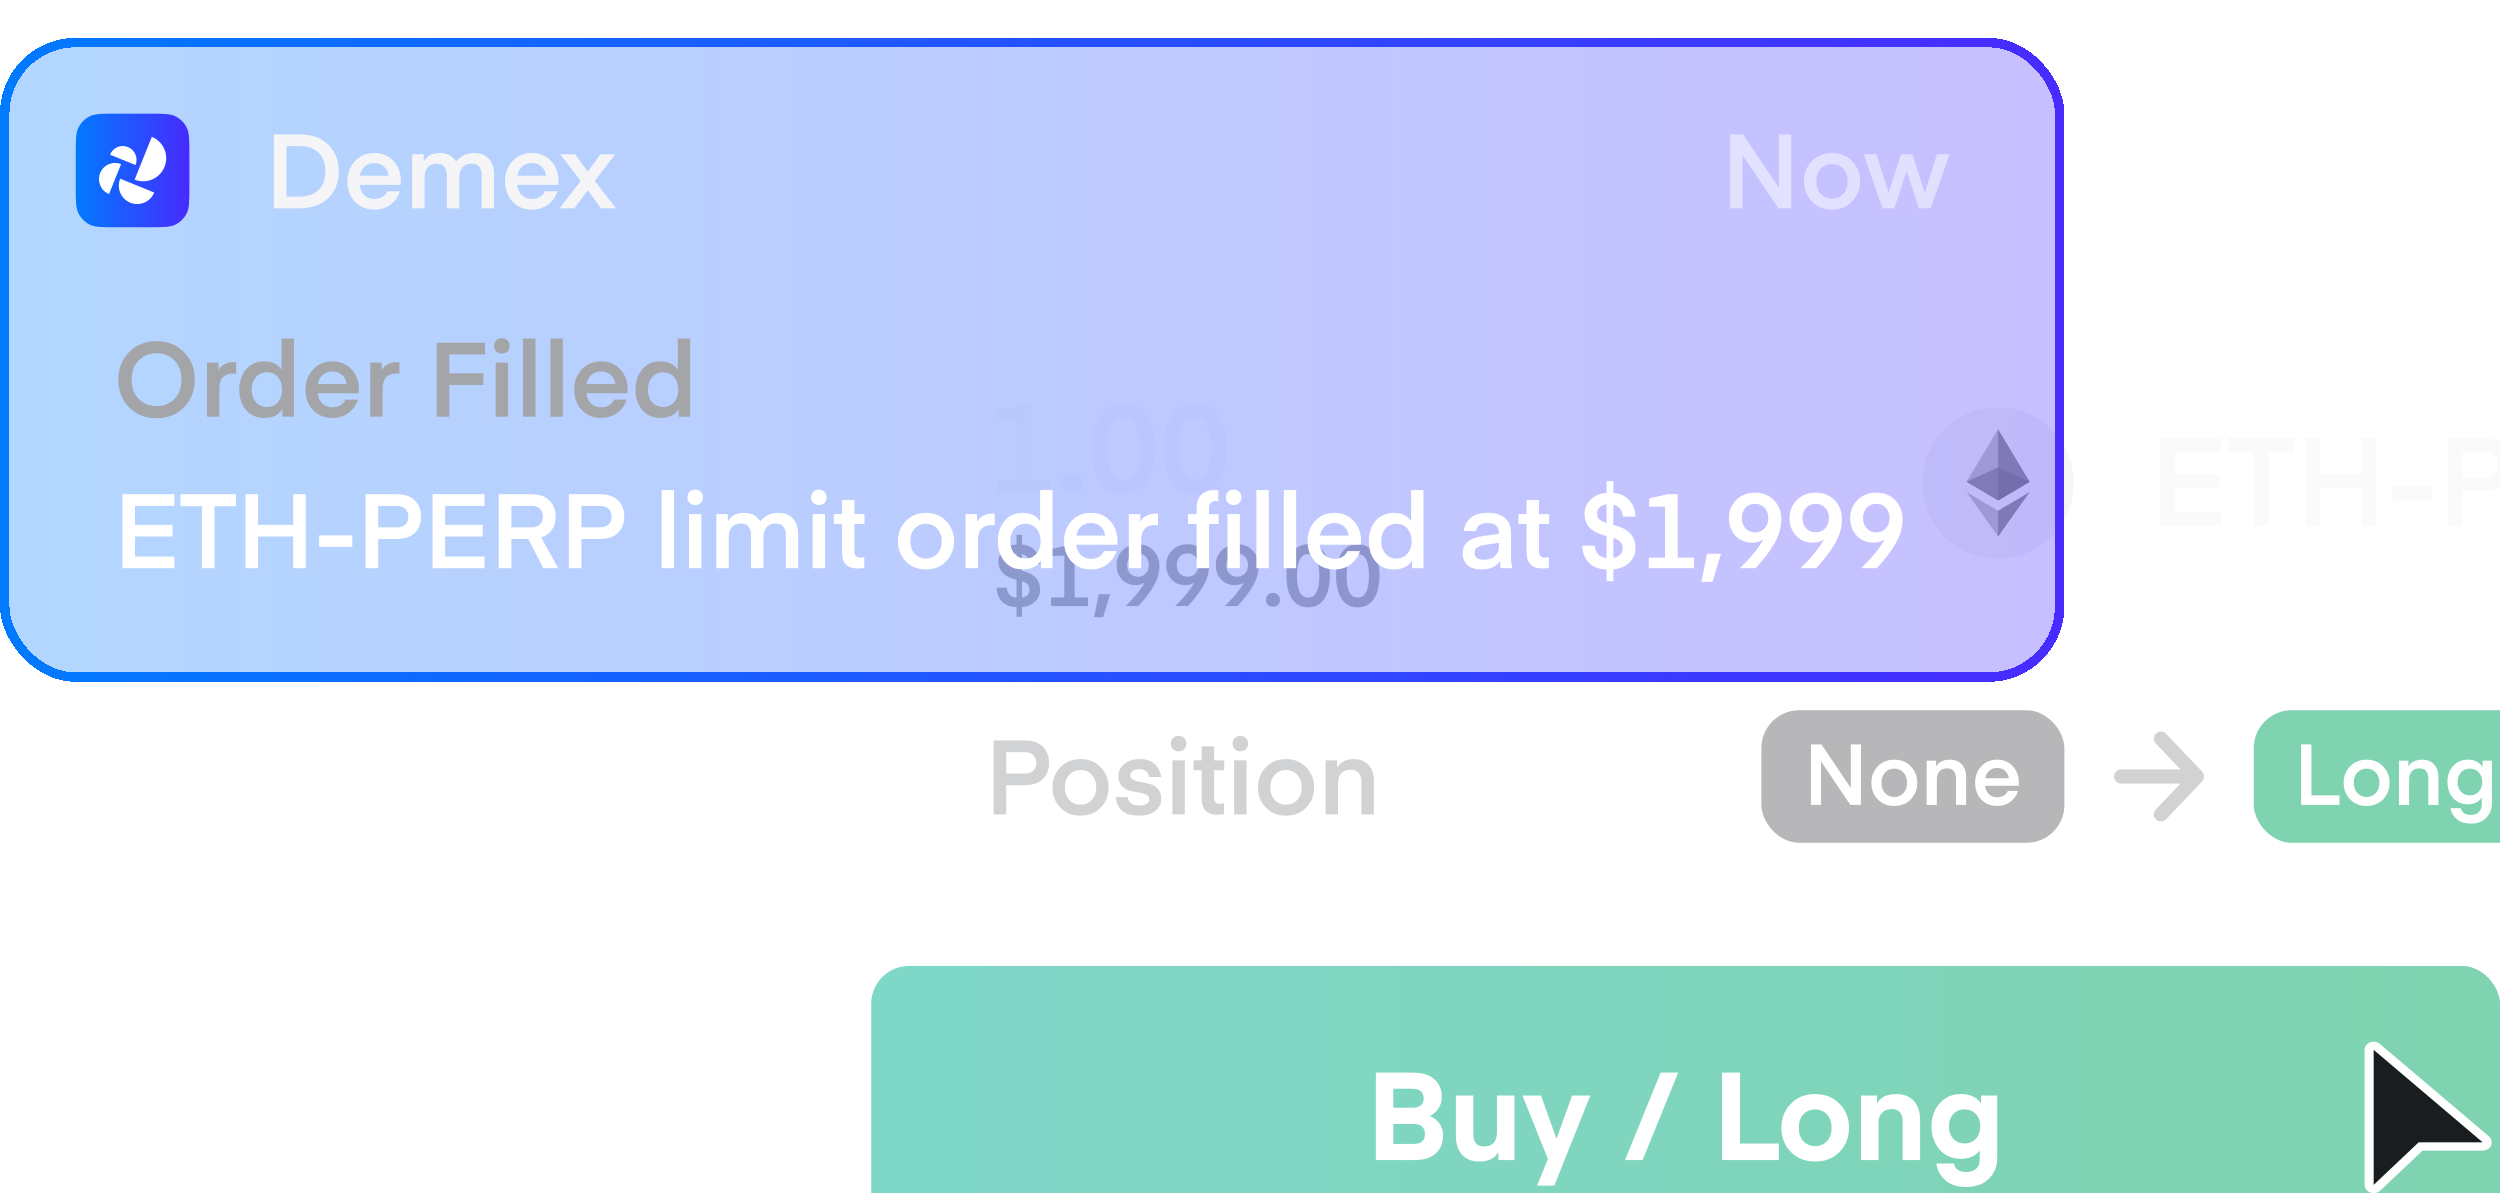 <svg width="264" height="126" viewBox="0 0 264 126" fill="none" xmlns="http://www.w3.org/2000/svg">
<g clip-path="url(#clip0_52518_47876)">
<g opacity="0.5" filter="url(#filter0_f_52518_47876)">
<rect x="80" y="19" width="236" height="131" rx="8" fill="white" fill-opacity="0.06"/>
<rect x="80.5" y="19.5" width="235" height="130" rx="7.5" stroke="white" stroke-opacity="0.08"/>
<rect x="92" y="35" width="212" height="59" rx="4" fill="white" fill-opacity="0.06"/>
<path d="M110.952 50.687V52H105.31V50.687H107.338V44.33H105.362V43.29L107.65 42.77H108.924V50.687H110.952ZM114.047 51.818C113.847 52.009 113.592 52.104 113.28 52.104C112.968 52.104 112.708 52.009 112.5 51.818C112.3 51.619 112.201 51.363 112.201 51.051C112.201 50.748 112.3 50.496 112.5 50.297C112.708 50.089 112.968 49.985 113.28 49.985C113.583 49.985 113.834 50.089 114.034 50.297C114.242 50.496 114.346 50.748 114.346 51.051C114.346 51.363 114.246 51.619 114.047 51.818ZM118.65 52.195C117.576 52.195 116.752 51.762 116.18 50.895C115.617 50.02 115.335 48.85 115.335 47.385C115.335 45.92 115.617 44.755 116.18 43.888C116.752 43.013 117.576 42.575 118.65 42.575C119.716 42.575 120.535 43.013 121.107 43.888C121.679 44.755 121.965 45.92 121.965 47.385C121.965 48.85 121.679 50.02 121.107 50.895C120.535 51.762 119.716 52.195 118.65 52.195ZM120.353 47.385C120.353 45.175 119.786 44.07 118.65 44.07C117.515 44.07 116.947 45.175 116.947 47.385C116.947 49.595 117.515 50.7 118.65 50.7C119.786 50.7 120.353 49.595 120.353 47.385ZM126.217 52.195C125.142 52.195 124.319 51.762 123.747 50.895C123.183 50.02 122.902 48.85 122.902 47.385C122.902 45.92 123.183 44.755 123.747 43.888C124.319 43.013 125.142 42.575 126.217 42.575C127.283 42.575 128.102 43.013 128.674 43.888C129.246 44.755 129.532 45.92 129.532 47.385C129.532 48.85 129.246 50.02 128.674 50.895C128.102 51.762 127.283 52.195 126.217 52.195ZM127.92 47.385C127.92 45.175 127.352 44.07 126.217 44.07C125.081 44.07 124.514 45.175 124.514 47.385C124.514 49.595 125.081 50.7 126.217 50.7C127.352 50.7 127.92 49.595 127.92 47.385Z" fill="#F5F5F7"/>
<path d="M107.926 65.125H107.341V64.126C106.663 64.09 106.144 63.88 105.784 63.496C105.43 63.106 105.247 62.626 105.235 62.056H106.315C106.339 62.35 106.435 62.593 106.603 62.785C106.777 62.971 107.023 63.085 107.341 63.127V61.228L106.954 61.111C105.94 60.805 105.433 60.202 105.433 59.302C105.433 58.816 105.607 58.405 105.955 58.069C106.309 57.733 106.771 57.541 107.341 57.493V56.485H107.926V57.493C108.526 57.553 108.991 57.772 109.321 58.15C109.651 58.522 109.822 58.987 109.834 59.545H108.745C108.733 59.293 108.658 59.074 108.52 58.888C108.382 58.696 108.184 58.57 107.926 58.51V60.274L108.133 60.328C108.721 60.49 109.15 60.73 109.42 61.048C109.696 61.366 109.834 61.771 109.834 62.263C109.834 62.755 109.663 63.169 109.321 63.505C108.985 63.841 108.52 64.042 107.926 64.108V65.125ZM106.522 59.266C106.522 59.494 106.579 59.662 106.693 59.77C106.813 59.878 107.029 59.992 107.341 60.112V58.483C107.089 58.513 106.888 58.597 106.738 58.735C106.594 58.873 106.522 59.05 106.522 59.266ZM108.727 62.272C108.727 62.056 108.664 61.879 108.538 61.741C108.418 61.597 108.214 61.48 107.926 61.39V63.109C108.172 63.067 108.367 62.974 108.511 62.83C108.655 62.686 108.727 62.5 108.727 62.272ZM114.892 63.091V64H110.986V63.091H112.39V58.69H111.022V57.97L112.606 57.61H113.488V63.091H114.892ZM116.026 62.749H117.223L116.485 65.179H115.531L116.026 62.749ZM120.168 57.475C120.852 57.475 121.401 57.697 121.815 58.141C122.229 58.579 122.436 59.125 122.436 59.779C122.436 60.469 122.241 61.156 121.851 61.84C121.461 62.524 120.915 63.244 120.213 64H118.863C119.805 63.082 120.477 62.254 120.879 61.516C120.603 61.702 120.294 61.795 119.952 61.795C119.334 61.795 118.839 61.591 118.467 61.183C118.095 60.775 117.909 60.271 117.909 59.671C117.909 59.059 118.119 58.54 118.539 58.114C118.965 57.688 119.508 57.475 120.168 57.475ZM119.34 58.78C119.13 59.008 119.025 59.305 119.025 59.671C119.025 60.037 119.13 60.334 119.34 60.562C119.556 60.79 119.832 60.904 120.168 60.904C120.504 60.904 120.777 60.79 120.987 60.562C121.203 60.334 121.311 60.037 121.311 59.671C121.311 59.305 121.203 59.008 120.987 58.78C120.777 58.552 120.504 58.438 120.168 58.438C119.832 58.438 119.556 58.552 119.34 58.78ZM125.406 57.475C126.09 57.475 126.639 57.697 127.053 58.141C127.467 58.579 127.674 59.125 127.674 59.779C127.674 60.469 127.479 61.156 127.089 61.84C126.699 62.524 126.153 63.244 125.451 64H124.101C125.043 63.082 125.715 62.254 126.117 61.516C125.841 61.702 125.532 61.795 125.19 61.795C124.572 61.795 124.077 61.591 123.705 61.183C123.333 60.775 123.147 60.271 123.147 59.671C123.147 59.059 123.357 58.54 123.777 58.114C124.203 57.688 124.746 57.475 125.406 57.475ZM124.578 58.78C124.368 59.008 124.263 59.305 124.263 59.671C124.263 60.037 124.368 60.334 124.578 60.562C124.794 60.79 125.07 60.904 125.406 60.904C125.742 60.904 126.015 60.79 126.225 60.562C126.441 60.334 126.549 60.037 126.549 59.671C126.549 59.305 126.441 59.008 126.225 58.78C126.015 58.552 125.742 58.438 125.406 58.438C125.07 58.438 124.794 58.552 124.578 58.78ZM130.644 57.475C131.328 57.475 131.877 57.697 132.291 58.141C132.705 58.579 132.912 59.125 132.912 59.779C132.912 60.469 132.717 61.156 132.327 61.84C131.937 62.524 131.391 63.244 130.689 64H129.339C130.281 63.082 130.953 62.254 131.355 61.516C131.079 61.702 130.77 61.795 130.428 61.795C129.81 61.795 129.315 61.591 128.943 61.183C128.571 60.775 128.385 60.271 128.385 59.671C128.385 59.059 128.595 58.54 129.015 58.114C129.441 57.688 129.984 57.475 130.644 57.475ZM129.816 58.78C129.606 59.008 129.501 59.305 129.501 59.671C129.501 60.037 129.606 60.334 129.816 60.562C130.032 60.79 130.308 60.904 130.644 60.904C130.98 60.904 131.253 60.79 131.463 60.562C131.679 60.334 131.787 60.037 131.787 59.671C131.787 59.305 131.679 59.008 131.463 58.78C131.253 58.552 130.98 58.438 130.644 58.438C130.308 58.438 130.032 58.552 129.816 58.78ZM134.955 63.874C134.817 64.006 134.64 64.072 134.424 64.072C134.208 64.072 134.028 64.006 133.884 63.874C133.746 63.736 133.677 63.559 133.677 63.343C133.677 63.133 133.746 62.959 133.884 62.821C134.028 62.677 134.208 62.605 134.424 62.605C134.634 62.605 134.808 62.677 134.946 62.821C135.09 62.959 135.162 63.133 135.162 63.343C135.162 63.559 135.093 63.736 134.955 63.874ZM138.142 64.135C137.398 64.135 136.828 63.835 136.432 63.235C136.042 62.629 135.847 61.819 135.847 60.805C135.847 59.791 136.042 58.984 136.432 58.384C136.828 57.778 137.398 57.475 138.142 57.475C138.88 57.475 139.447 57.778 139.843 58.384C140.239 58.984 140.437 59.791 140.437 60.805C140.437 61.819 140.239 62.629 139.843 63.235C139.447 63.835 138.88 64.135 138.142 64.135ZM139.321 60.805C139.321 59.275 138.928 58.51 138.142 58.51C137.356 58.51 136.963 59.275 136.963 60.805C136.963 62.335 137.356 63.1 138.142 63.1C138.928 63.1 139.321 62.335 139.321 60.805ZM143.381 64.135C142.637 64.135 142.067 63.835 141.671 63.235C141.281 62.629 141.086 61.819 141.086 60.805C141.086 59.791 141.281 58.984 141.671 58.384C142.067 57.778 142.637 57.475 143.381 57.475C144.119 57.475 144.686 57.778 145.082 58.384C145.478 58.984 145.676 59.791 145.676 60.805C145.676 61.819 145.478 62.629 145.082 63.235C144.686 63.835 144.119 64.135 143.381 64.135ZM144.56 60.805C144.56 59.275 144.167 58.51 143.381 58.51C142.595 58.51 142.202 59.275 142.202 60.805C142.202 62.335 142.595 63.1 143.381 63.1C144.167 63.1 144.56 62.335 144.56 60.805Z" fill="#6F7073"/>
<circle cx="211" cy="51" r="8" fill="#ECEFF0"/>
<path d="M211 45.333L210.927 45.581V52.775L211 52.848L214.332 50.874L211 45.333Z" fill="#333333"/>
<path d="M210.999 45.333L207.667 50.874L210.999 52.848V49.356V45.333Z" fill="#8C8C8C"/>
<path d="M210.999 53.934L210.958 53.984V56.547L210.999 56.667L214.333 51.961L210.999 53.934Z" fill="#333333"/>
<path d="M210.999 56.667V53.934L207.667 51.961L210.999 56.667Z" fill="#8C8C8C"/>
<path d="M210.999 52.848L214.331 50.874L210.999 49.356V52.848Z" fill="#141414"/>
<path d="M207.667 50.874L210.999 52.848V49.356L207.667 50.874Z" fill="#383838"/>
<path d="M234.579 54.044V55.5H228.092V46.27H234.579V47.726H229.665V50.092H234.358V51.548H229.665V54.044H234.579ZM242.272 46.27V47.765H239.594V55.5H238.021V47.765H235.343V46.27H242.272ZM250.98 46.27V55.5H249.407V51.548H245.026V55.5H243.453V46.27H245.026V50.092H249.407V46.27H250.98ZM256.779 51.405V52.848H252.645V51.405H256.779ZM260.019 50.404H262.281C262.784 50.404 263.157 50.287 263.399 50.053C263.651 49.819 263.776 49.494 263.776 49.078C263.776 48.662 263.651 48.333 263.399 48.09C263.148 47.847 262.775 47.726 262.281 47.726H260.019V50.404ZM260.019 51.86V55.5H258.446V46.27H262.268C263.317 46.27 264.093 46.53 264.595 47.05C265.107 47.561 265.362 48.237 265.362 49.078C265.362 49.91 265.102 50.582 264.582 51.093C264.062 51.604 263.291 51.86 262.268 51.86H260.019ZM273.287 54.044V55.5H266.8V46.27H273.287V47.726H268.373V50.092H273.066V51.548H268.373V54.044H273.287ZM282.475 55.5H280.629L278.757 51.86H276.638V55.5H275.065V46.27H279.121C280.109 46.27 280.863 46.526 281.383 47.037C281.903 47.548 282.163 48.224 282.163 49.065C282.163 49.698 282.011 50.244 281.708 50.703C281.404 51.154 280.954 51.474 280.356 51.665L282.475 55.5ZM280.213 50.04C280.455 49.797 280.577 49.472 280.577 49.065C280.577 48.658 280.455 48.333 280.213 48.09C279.97 47.847 279.61 47.726 279.134 47.726H276.638V50.404H279.134C279.61 50.404 279.97 50.283 280.213 50.04ZM285.385 50.404H287.647C288.149 50.404 288.522 50.287 288.765 50.053C289.016 49.819 289.142 49.494 289.142 49.078C289.142 48.662 289.016 48.333 288.765 48.09C288.513 47.847 288.141 47.726 287.647 47.726H285.385V50.404ZM285.385 51.86V55.5H283.812V46.27H287.634C288.682 46.27 289.458 46.53 289.961 47.05C290.472 47.561 290.728 48.237 290.728 49.078C290.728 49.91 290.468 50.582 289.948 51.093C289.428 51.604 288.656 51.86 287.634 51.86H285.385Z" fill="#F5F5F7"/>
<path d="M92 70H304V90C304 92.209 302.209 94 300 94H96C93.791 94 92 92.209 92 90V70Z" fill="white" fill-opacity="0.06"/>
<path d="M106.255 81.688H108.169C108.594 81.688 108.91 81.589 109.115 81.391C109.328 81.193 109.434 80.918 109.434 80.566C109.434 80.214 109.328 79.935 109.115 79.73C108.902 79.525 108.587 79.422 108.169 79.422H106.255V81.688ZM106.255 82.92V86H104.924V78.19H108.158C109.045 78.19 109.702 78.41 110.127 78.85C110.56 79.283 110.776 79.855 110.776 80.566C110.776 81.27 110.556 81.838 110.116 82.271C109.676 82.704 109.023 82.92 108.158 82.92H106.255ZM114.102 86.132C113.222 86.132 112.507 85.842 111.957 85.263C111.414 84.684 111.143 83.98 111.143 83.151C111.143 82.322 111.414 81.618 111.957 81.039C112.507 80.452 113.222 80.159 114.102 80.159C114.989 80.159 115.704 80.452 116.247 81.039C116.797 81.618 117.072 82.322 117.072 83.151C117.072 83.98 116.797 84.684 116.247 85.263C115.704 85.842 114.989 86.132 114.102 86.132ZM112.452 83.151C112.452 83.694 112.606 84.134 112.914 84.471C113.229 84.808 113.625 84.977 114.102 84.977C114.586 84.977 114.982 84.808 115.29 84.471C115.605 84.134 115.763 83.694 115.763 83.151C115.763 82.601 115.605 82.157 115.29 81.82C114.982 81.483 114.586 81.314 114.102 81.314C113.625 81.314 113.229 81.483 112.914 81.82C112.606 82.157 112.452 82.601 112.452 83.151ZM120.242 86.132C119.458 86.132 118.867 85.949 118.471 85.582C118.075 85.215 117.859 84.746 117.822 84.174H119.087C119.102 84.438 119.216 84.651 119.428 84.812C119.641 84.973 119.938 85.054 120.319 85.054C120.657 85.054 120.917 84.995 121.1 84.878C121.284 84.761 121.375 84.603 121.375 84.405C121.375 84.185 121.262 84.024 121.034 83.921C120.814 83.811 120.543 83.73 120.22 83.679C119.898 83.628 119.575 83.562 119.252 83.481C118.93 83.393 118.655 83.224 118.427 82.975C118.207 82.726 118.097 82.385 118.097 81.952C118.097 81.453 118.303 81.032 118.713 80.687C119.131 80.335 119.681 80.159 120.363 80.159C120.752 80.159 121.093 80.221 121.386 80.346C121.687 80.463 121.918 80.621 122.079 80.819C122.248 81.017 122.373 81.219 122.453 81.424C122.541 81.629 122.593 81.838 122.607 82.051H121.353C121.331 81.824 121.232 81.629 121.056 81.468C120.888 81.307 120.646 81.226 120.33 81.226C120.015 81.226 119.773 81.288 119.604 81.413C119.436 81.53 119.351 81.695 119.351 81.908C119.351 82.106 119.461 82.256 119.681 82.359C119.909 82.462 120.184 82.539 120.506 82.59C120.829 82.641 121.152 82.715 121.474 82.81C121.797 82.898 122.068 83.07 122.288 83.327C122.516 83.584 122.629 83.925 122.629 84.35C122.629 84.863 122.42 85.289 122.002 85.626C121.592 85.963 121.005 86.132 120.242 86.132ZM124.466 79.334C124.224 79.334 124.026 79.261 123.872 79.114C123.718 78.96 123.641 78.766 123.641 78.531C123.641 78.289 123.718 78.091 123.872 77.937C124.026 77.783 124.224 77.706 124.466 77.706C124.7 77.706 124.895 77.783 125.049 77.937C125.203 78.091 125.28 78.289 125.28 78.531C125.28 78.766 125.203 78.96 125.049 79.114C124.895 79.261 124.7 79.334 124.466 79.334ZM123.806 86V80.291H125.115V86H123.806ZM129.258 84.834V85.967C129.097 86.011 128.87 86.033 128.576 86.033C127.462 86.033 126.904 85.472 126.904 84.35V81.336H126.035V80.291H126.904V78.806H128.213V80.291H129.28V81.336H128.213V84.218C128.213 84.665 128.426 84.889 128.851 84.889L129.258 84.834ZM130.986 79.334C130.744 79.334 130.546 79.261 130.392 79.114C130.238 78.96 130.161 78.766 130.161 78.531C130.161 78.289 130.238 78.091 130.392 77.937C130.546 77.783 130.744 77.706 130.986 77.706C131.221 77.706 131.415 77.783 131.569 77.937C131.723 78.091 131.8 78.289 131.8 78.531C131.8 78.766 131.723 78.96 131.569 79.114C131.415 79.261 131.221 79.334 130.986 79.334ZM130.326 86V80.291H131.635V86H130.326ZM135.801 86.132C134.921 86.132 134.206 85.842 133.656 85.263C133.113 84.684 132.842 83.98 132.842 83.151C132.842 82.322 133.113 81.618 133.656 81.039C134.206 80.452 134.921 80.159 135.801 80.159C136.688 80.159 137.403 80.452 137.946 81.039C138.496 81.618 138.771 82.322 138.771 83.151C138.771 83.98 138.496 84.684 137.946 85.263C137.403 85.842 136.688 86.132 135.801 86.132ZM134.151 83.151C134.151 83.694 134.305 84.134 134.613 84.471C134.928 84.808 135.324 84.977 135.801 84.977C136.285 84.977 136.681 84.808 136.989 84.471C137.304 84.134 137.462 83.694 137.462 83.151C137.462 82.601 137.304 82.157 136.989 81.82C136.681 81.483 136.285 81.314 135.801 81.314C135.324 81.314 134.928 81.483 134.613 81.82C134.305 82.157 134.151 82.601 134.151 83.151ZM141.193 80.291V81.05C141.325 80.801 141.542 80.592 141.842 80.423C142.15 80.247 142.521 80.159 142.953 80.159C143.628 80.159 144.149 80.364 144.515 80.775C144.889 81.186 145.076 81.732 145.076 82.414V86H143.767V82.579C143.767 82.176 143.672 81.86 143.481 81.633C143.298 81.398 143.016 81.281 142.634 81.281C142.216 81.281 141.886 81.406 141.644 81.655C141.41 81.904 141.292 82.249 141.292 82.689V86H139.983V80.291H141.193Z" fill="#A4A5A8"/>
<rect x="186" y="75" width="32" height="14" rx="4" fill="#6F7073"/>
<path d="M192.305 80.41V85H191.234V78.61H192.341L195.446 83.209V78.61H196.517V85H195.401L192.305 80.41ZM200.034 85.108C199.314 85.108 198.729 84.871 198.279 84.397C197.835 83.923 197.613 83.347 197.613 82.669C197.613 81.991 197.835 81.415 198.279 80.941C198.729 80.461 199.314 80.221 200.034 80.221C200.76 80.221 201.345 80.461 201.789 80.941C202.239 81.415 202.464 81.991 202.464 82.669C202.464 83.347 202.239 83.923 201.789 84.397C201.345 84.871 200.76 85.108 200.034 85.108ZM198.684 82.669C198.684 83.113 198.81 83.473 199.062 83.749C199.32 84.025 199.644 84.163 200.034 84.163C200.43 84.163 200.754 84.025 201.006 83.749C201.264 83.473 201.393 83.113 201.393 82.669C201.393 82.219 201.264 81.856 201.006 81.58C200.754 81.304 200.43 81.166 200.034 81.166C199.644 81.166 199.32 81.304 199.062 81.58C198.81 81.856 198.684 82.219 198.684 82.669ZM204.447 80.329V80.95C204.555 80.746 204.732 80.575 204.978 80.437C205.23 80.293 205.533 80.221 205.887 80.221C206.439 80.221 206.865 80.389 207.165 80.725C207.471 81.061 207.624 81.508 207.624 82.066V85H206.553V82.201C206.553 81.871 206.475 81.613 206.319 81.427C206.169 81.235 205.938 81.139 205.626 81.139C205.284 81.139 205.014 81.241 204.816 81.445C204.624 81.649 204.528 81.931 204.528 82.291V85H203.457V80.329H204.447ZM213.181 82.975H209.626C209.668 83.347 209.803 83.644 210.031 83.866C210.259 84.082 210.559 84.19 210.931 84.19C211.177 84.19 211.399 84.13 211.597 84.01C211.795 83.89 211.936 83.728 212.02 83.524H213.1C212.956 83.998 212.686 84.382 212.29 84.676C211.9 84.964 211.438 85.108 210.904 85.108C210.208 85.108 209.644 84.877 209.212 84.415C208.786 83.953 208.573 83.368 208.573 82.66C208.573 81.97 208.789 81.391 209.221 80.923C209.653 80.455 210.211 80.221 210.895 80.221C211.579 80.221 212.131 80.452 212.551 80.914C212.977 81.37 213.19 81.946 213.19 82.642L213.181 82.975ZM210.895 81.094C210.559 81.094 210.28 81.193 210.058 81.391C209.836 81.589 209.698 81.853 209.644 82.183H212.128C212.08 81.853 211.948 81.589 211.732 81.391C211.516 81.193 211.237 81.094 210.895 81.094Z" fill="white"/>
<path d="M232 82L228.196 78M232 82L228.196 86M232 82H224" stroke="#A4A5A8" stroke-width="1.5" stroke-linecap="round" stroke-linejoin="round"/>
<rect x="238" y="75" width="30" height="14" rx="4" fill="#00A862"/>
<path d="M247.048 83.992V85H242.998V78.61H244.087V83.992H247.048ZM249.909 85.108C249.189 85.108 248.604 84.871 248.154 84.397C247.71 83.923 247.488 83.347 247.488 82.669C247.488 81.991 247.71 81.415 248.154 80.941C248.604 80.461 249.189 80.221 249.909 80.221C250.635 80.221 251.22 80.461 251.664 80.941C252.114 81.415 252.339 81.991 252.339 82.669C252.339 83.347 252.114 83.923 251.664 84.397C251.22 84.871 250.635 85.108 249.909 85.108ZM248.559 82.669C248.559 83.113 248.685 83.473 248.937 83.749C249.195 84.025 249.519 84.163 249.909 84.163C250.305 84.163 250.629 84.025 250.881 83.749C251.139 83.473 251.268 83.113 251.268 82.669C251.268 82.219 251.139 81.856 250.881 81.58C250.629 81.304 250.305 81.166 249.909 81.166C249.519 81.166 249.195 81.304 248.937 81.58C248.685 81.856 248.559 82.219 248.559 82.669ZM254.322 80.329V80.95C254.43 80.746 254.607 80.575 254.853 80.437C255.105 80.293 255.408 80.221 255.762 80.221C256.314 80.221 256.74 80.389 257.04 80.725C257.346 81.061 257.499 81.508 257.499 82.066V85H256.428V82.201C256.428 81.871 256.35 81.613 256.194 81.427C256.044 81.235 255.813 81.139 255.501 81.139C255.159 81.139 254.889 81.241 254.691 81.445C254.499 81.649 254.403 81.931 254.403 82.291V85H253.332V80.329H254.322ZM262.156 80.995V80.329H263.146V84.802C263.146 85.438 262.948 85.957 262.552 86.359C262.162 86.767 261.616 86.971 260.914 86.971C260.272 86.971 259.768 86.806 259.402 86.476C259.042 86.146 258.832 85.768 258.772 85.342H259.843C259.975 85.816 260.338 86.053 260.932 86.053C261.292 86.053 261.571 85.951 261.769 85.747C261.973 85.549 262.075 85.282 262.075 84.946V84.217C261.763 84.697 261.271 84.937 260.599 84.937C259.951 84.937 259.429 84.712 259.033 84.262C258.643 83.806 258.448 83.245 258.448 82.579C258.448 81.913 258.643 81.355 259.033 80.905C259.429 80.449 259.951 80.221 260.599 80.221C261.313 80.221 261.832 80.479 262.156 80.995ZM262.12 82.579C262.12 82.165 262 81.826 261.76 81.562C261.52 81.298 261.205 81.166 260.815 81.166C260.431 81.166 260.119 81.298 259.879 81.562C259.639 81.826 259.519 82.165 259.519 82.579C259.519 82.987 259.639 83.326 259.879 83.596C260.119 83.86 260.431 83.992 260.815 83.992C261.205 83.992 261.52 83.86 261.76 83.596C262 83.326 262.12 82.987 262.12 82.579Z" fill="white"/>
<rect x="92" y="102" width="172" height="32" rx="4" fill="url(#paint0_linear_52518_47876)"/>
<path d="M149.357 122.5H145.288V113.27H149.188C150.202 113.27 150.965 113.508 151.476 113.985C151.996 114.453 152.256 115.06 152.256 115.805C152.256 116.282 152.139 116.698 151.905 117.053C151.68 117.4 151.368 117.664 150.969 117.846C151.402 118.011 151.745 118.271 151.996 118.626C152.256 118.981 152.386 119.402 152.386 119.887C152.386 120.702 152.126 121.343 151.606 121.811C151.086 122.27 150.336 122.5 149.357 122.5ZM149.305 118.691H147.134V120.797H149.305C150.085 120.797 150.475 120.446 150.475 119.744C150.475 119.423 150.375 119.168 150.176 118.977C149.985 118.786 149.695 118.691 149.305 118.691ZM149.175 114.973H147.134V116.975H149.175C149.548 116.975 149.834 116.893 150.033 116.728C150.241 116.555 150.345 116.303 150.345 115.974C150.345 115.679 150.245 115.441 150.046 115.259C149.855 115.068 149.565 114.973 149.175 114.973ZM158.08 119.562V115.688H159.926V122.5H158.223V121.668C157.868 122.327 157.201 122.656 156.221 122.656C155.424 122.656 154.809 122.413 154.375 121.928C153.951 121.434 153.738 120.771 153.738 119.939V115.688H155.584V119.731C155.584 120.624 155.961 121.07 156.715 121.07C157.166 121.07 157.504 120.94 157.729 120.68C157.963 120.42 158.08 120.047 158.08 119.562ZM162.313 125.204L163.457 122.383L160.766 115.688H162.729L164.367 120.238L166.018 115.688H167.942L164.133 125.204H162.313ZM171.602 122.5L175.359 113.27H177.218L173.461 122.5H171.602ZM187.843 120.758V122.5H181.85V113.27H183.748V120.758H187.843ZM194.271 121.629C193.612 122.314 192.75 122.656 191.684 122.656C190.618 122.656 189.756 122.314 189.097 121.629C188.438 120.936 188.109 120.091 188.109 119.094C188.109 118.097 188.438 117.257 189.097 116.572C189.756 115.879 190.618 115.532 191.684 115.532C192.75 115.532 193.612 115.879 194.271 116.572C194.93 117.257 195.259 118.097 195.259 119.094C195.259 120.091 194.93 120.936 194.271 121.629ZM190.436 117.677C190.115 118.024 189.955 118.496 189.955 119.094C189.955 119.692 190.115 120.164 190.436 120.511C190.765 120.858 191.181 121.031 191.684 121.031C192.187 121.031 192.598 120.858 192.919 120.511C193.248 120.164 193.413 119.692 193.413 119.094C193.413 118.496 193.248 118.024 192.919 117.677C192.598 117.33 192.187 117.157 191.684 117.157C191.181 117.157 190.765 117.33 190.436 117.677ZM198.226 115.688V116.52C198.582 115.861 199.258 115.532 200.254 115.532C201.06 115.532 201.68 115.779 202.113 116.273C202.547 116.758 202.763 117.417 202.763 118.249V122.5H200.917V118.457C200.917 117.564 200.532 117.118 199.76 117.118C199.318 117.118 198.976 117.252 198.733 117.521C198.491 117.781 198.369 118.141 198.369 118.6V122.5H196.523V115.688H198.226ZM209.204 116.52V115.688H210.907V122.24C210.907 123.15 210.613 123.895 210.023 124.476C209.434 125.057 208.632 125.347 207.618 125.347C206.656 125.347 205.907 125.091 205.369 124.58C204.841 124.069 204.546 123.497 204.485 122.864H206.331C206.453 123.462 206.89 123.761 207.644 123.761C208.104 123.761 208.455 123.644 208.697 123.41C208.94 123.176 209.061 122.851 209.061 122.435V121.486C208.619 122.075 207.956 122.37 207.072 122.37C206.145 122.37 205.395 122.045 204.823 121.395C204.251 120.736 203.965 119.922 203.965 118.951C203.965 117.98 204.251 117.17 204.823 116.52C205.395 115.861 206.145 115.532 207.072 115.532C208.043 115.532 208.754 115.861 209.204 116.52ZM208.658 120.251C208.962 119.922 209.113 119.488 209.113 118.951C209.113 118.414 208.962 117.98 208.658 117.651C208.355 117.322 207.956 117.157 207.462 117.157C206.968 117.157 206.57 117.322 206.266 117.651C205.963 117.98 205.811 118.414 205.811 118.951C205.811 119.488 205.963 119.922 206.266 120.251C206.57 120.58 206.968 120.745 207.462 120.745C207.956 120.745 208.355 120.58 208.658 120.251Z" fill="white"/>
</g>
<g filter="url(#filter1_bd_52518_47876)">
<rect width="218" height="68" rx="8" fill="url(#paint1_linear_52518_47876)" fill-opacity="0.3" shape-rendering="crispEdges"/>
<rect x="0.5" y="0.5" width="217" height="67" rx="7.5" stroke="url(#paint2_linear_52518_47876)" shape-rendering="crispEdges"/>
<path d="M8 12.267C8 10.773 8 10.027 8.291 9.456C8.546 8.954 8.954 8.546 9.456 8.291C10.027 8 10.773 8 12.267 8H15.733C17.227 8 17.974 8 18.544 8.291C19.046 8.546 19.454 8.954 19.709 9.456C20 10.027 20 10.773 20 12.267V15.733C20 17.227 20 17.974 19.709 18.544C19.454 19.046 19.046 19.454 18.544 19.709C17.974 20 17.227 20 15.733 20H12.267C10.773 20 10.027 20 9.456 19.709C8.954 19.454 8.546 19.046 8.291 18.544C8 17.974 8 17.227 8 15.733V12.267Z" fill="url(#paint3_linear_52518_47876)"/>
<path d="M10.575 14.275C10.224 15.148 10.644 16.142 11.512 16.495L12.784 13.334C11.915 12.981 10.926 13.403 10.575 14.275Z" fill="white"/>
<path d="M12.688 14.871C12.287 15.868 12.767 17.004 13.759 17.407C14.752 17.81 15.882 17.328 16.283 16.33L12.688 14.871Z" fill="white"/>
<path d="M16.034 10.451C17.274 10.954 17.874 12.374 17.373 13.621C16.871 14.868 15.459 15.47 14.218 14.966L16.034 10.451Z" fill="white"/>
<path d="M11.617 12.335C11.918 11.586 12.765 11.225 13.51 11.527C14.254 11.829 14.614 12.681 14.313 13.429L11.617 12.335Z" fill="white"/>
<path d="M31.575 18H28.924V10.19H31.575C32.895 10.19 33.922 10.549 34.655 11.268C35.396 11.979 35.766 12.922 35.766 14.095C35.766 15.268 35.396 16.214 34.655 16.933C33.922 17.644 32.895 18 31.575 18ZM33.643 16.064C34.12 15.587 34.358 14.931 34.358 14.095C34.358 13.259 34.12 12.606 33.643 12.137C33.174 11.66 32.47 11.422 31.531 11.422H30.255V16.768H31.531C32.47 16.768 33.174 16.533 33.643 16.064ZM42.322 15.525H37.977C38.028 15.98 38.193 16.343 38.471 16.614C38.75 16.878 39.117 17.01 39.572 17.01C39.872 17.01 40.144 16.937 40.386 16.79C40.627 16.643 40.8 16.445 40.903 16.196H42.222C42.047 16.775 41.717 17.245 41.233 17.604C40.756 17.956 40.191 18.132 39.538 18.132C38.688 18.132 37.998 17.85 37.471 17.285C36.95 16.72 36.69 16.005 36.69 15.14C36.69 14.297 36.953 13.589 37.481 13.017C38.01 12.445 38.691 12.159 39.528 12.159C40.364 12.159 41.038 12.441 41.551 13.006C42.072 13.563 42.333 14.267 42.333 15.118L42.322 15.525ZM39.528 13.226C39.117 13.226 38.776 13.347 38.505 13.589C38.233 13.831 38.065 14.154 37.998 14.557H41.035C40.976 14.154 40.815 13.831 40.55 13.589C40.286 13.347 39.946 13.226 39.528 13.226ZM48.502 14.722V18H47.193V14.579C47.193 13.714 46.834 13.281 46.115 13.281C45.727 13.281 45.415 13.406 45.18 13.655C44.953 13.904 44.839 14.245 44.839 14.678V18H43.53V12.291H44.74V13.05C44.88 12.793 45.092 12.581 45.378 12.412C45.664 12.243 46.02 12.159 46.445 12.159C47.237 12.159 47.809 12.46 48.161 13.061C48.645 12.46 49.291 12.159 50.097 12.159C50.765 12.159 51.278 12.368 51.637 12.786C51.997 13.197 52.176 13.739 52.176 14.414V18H50.867V14.579C50.867 13.714 50.508 13.281 49.789 13.281C49.393 13.281 49.078 13.409 48.843 13.666C48.616 13.915 48.502 14.267 48.502 14.722ZM58.961 15.525H54.616C54.667 15.98 54.833 16.343 55.111 16.614C55.39 16.878 55.757 17.01 56.211 17.01C56.512 17.01 56.783 16.937 57.025 16.79C57.267 16.643 57.44 16.445 57.542 16.196H58.862C58.686 16.775 58.356 17.245 57.872 17.604C57.395 17.956 56.831 18.132 56.178 18.132C55.328 18.132 54.638 17.85 54.11 17.285C53.59 16.72 53.329 16.005 53.329 15.14C53.329 14.297 53.593 13.589 54.121 13.017C54.649 12.445 55.331 12.159 56.167 12.159C57.003 12.159 57.678 12.441 58.191 13.006C58.712 13.563 58.972 14.267 58.972 15.118L58.961 15.525ZM56.167 13.226C55.757 13.226 55.416 13.347 55.144 13.589C54.873 13.831 54.704 14.154 54.638 14.557H57.674C57.615 14.154 57.454 13.831 57.19 13.589C56.926 13.347 56.585 13.226 56.167 13.226ZM64.973 12.291L62.806 15.107L65.05 18H63.466L62.069 16.086L60.661 18H59.088L61.321 15.107L59.154 12.291H60.727L62.069 14.117L63.4 12.291H64.973Z" fill="#F5F5F7"/>
<path opacity="0.5" d="M184.009 12.39V18H182.7V10.19H184.053L187.848 15.811V10.19H189.157V18H187.793L184.009 12.39ZM193.457 18.132C192.577 18.132 191.862 17.842 191.312 17.263C190.769 16.684 190.498 15.98 190.498 15.151C190.498 14.322 190.769 13.618 191.312 13.039C191.862 12.452 192.577 12.159 193.457 12.159C194.344 12.159 195.059 12.452 195.602 13.039C196.152 13.618 196.427 14.322 196.427 15.151C196.427 15.98 196.152 16.684 195.602 17.263C195.059 17.842 194.344 18.132 193.457 18.132ZM191.807 15.151C191.807 15.694 191.961 16.134 192.269 16.471C192.584 16.808 192.98 16.977 193.457 16.977C193.941 16.977 194.337 16.808 194.645 16.471C194.96 16.134 195.118 15.694 195.118 15.151C195.118 14.601 194.96 14.157 194.645 13.82C194.337 13.483 193.941 13.314 193.457 13.314C192.98 13.314 192.584 13.483 192.269 13.82C191.961 14.157 191.807 14.601 191.807 15.151ZM202.638 18L201.351 14.084H201.34L200.042 18H198.799L196.808 12.291H198.161L199.437 16.383L200.746 12.291H201.956L203.254 16.394L204.541 12.291H205.872L203.881 18H202.638Z" fill="white"/>
<path d="M14.64 34.071C14.149 34.584 13.903 35.259 13.903 36.095C13.903 36.931 14.149 37.606 14.64 38.119C15.131 38.632 15.762 38.889 16.532 38.889C17.302 38.889 17.933 38.632 18.424 38.119C18.915 37.606 19.161 36.931 19.161 36.095C19.161 35.259 18.915 34.584 18.424 34.071C17.933 33.558 17.302 33.301 16.532 33.301C15.762 33.301 15.131 33.558 14.64 34.071ZM13.628 39.01C12.873 38.233 12.495 37.261 12.495 36.095C12.495 34.929 12.873 33.961 13.628 33.191C14.383 32.414 15.351 32.025 16.532 32.025C17.713 32.025 18.681 32.414 19.436 33.191C20.191 33.961 20.569 34.929 20.569 36.095C20.569 37.261 20.191 38.233 19.436 39.01C18.681 39.78 17.713 40.165 16.532 40.165C15.351 40.165 14.383 39.78 13.628 39.01ZM24.938 34.247V35.468C24.836 35.453 24.737 35.446 24.641 35.446C23.659 35.446 23.167 35.974 23.167 37.03V40H21.858V34.291H23.068V35.083C23.391 34.518 23.952 34.236 24.751 34.236L24.938 34.247ZM29.732 35.039V31.75H31.041V40H29.831V39.186C29.442 39.817 28.8 40.132 27.906 40.132C27.092 40.132 26.446 39.85 25.97 39.285C25.5 38.713 25.266 38.002 25.266 37.151C25.266 36.3 25.5 35.589 25.97 35.017C26.446 34.445 27.092 34.159 27.906 34.159C28.734 34.159 29.343 34.452 29.732 35.039ZM29.787 37.151C29.787 36.616 29.64 36.176 29.347 35.831C29.061 35.486 28.672 35.314 28.181 35.314C27.697 35.314 27.308 35.486 27.015 35.831C26.721 36.176 26.575 36.616 26.575 37.151C26.575 37.672 26.721 38.108 27.015 38.46C27.308 38.805 27.697 38.977 28.181 38.977C28.672 38.977 29.061 38.805 29.347 38.46C29.64 38.115 29.787 37.679 29.787 37.151ZM37.891 37.525H33.546C33.597 37.98 33.762 38.343 34.041 38.614C34.319 38.878 34.686 39.01 35.141 39.01C35.441 39.01 35.713 38.937 35.955 38.79C36.197 38.643 36.369 38.445 36.472 38.196H37.792C37.616 38.775 37.286 39.245 36.802 39.604C36.325 39.956 35.761 40.132 35.108 40.132C34.257 40.132 33.568 39.85 33.04 39.285C32.519 38.72 32.259 38.005 32.259 37.14C32.259 36.297 32.523 35.589 33.051 35.017C33.579 34.445 34.261 34.159 35.097 34.159C35.933 34.159 36.608 34.441 37.121 35.006C37.642 35.563 37.902 36.267 37.902 37.118L37.891 37.525ZM35.097 35.226C34.686 35.226 34.345 35.347 34.074 35.589C33.803 35.831 33.634 36.154 33.568 36.557H36.604C36.545 36.154 36.384 35.831 36.12 35.589C35.856 35.347 35.515 35.226 35.097 35.226ZM42.18 34.247V35.468C42.077 35.453 41.978 35.446 41.883 35.446C40.9 35.446 40.409 35.974 40.409 37.03V40H39.1V34.291H40.31V35.083C40.632 34.518 41.193 34.236 41.993 34.236L42.18 34.247ZM47.448 40H46.117V32.19H51.221V33.422H47.448V35.424H51.034V36.656H47.448V40ZM53.005 33.334C52.763 33.334 52.565 33.261 52.411 33.114C52.257 32.96 52.18 32.766 52.18 32.531C52.18 32.289 52.257 32.091 52.411 31.937C52.565 31.783 52.763 31.706 53.005 31.706C53.239 31.706 53.434 31.783 53.588 31.937C53.742 32.091 53.819 32.289 53.819 32.531C53.819 32.766 53.742 32.96 53.588 33.114C53.434 33.261 53.239 33.334 53.005 33.334ZM52.345 40V34.291H53.654V40H52.345ZM56.543 40H55.234V31.75H56.543V40ZM59.433 40H58.124V31.75H59.433V40ZM66.272 37.525H61.927C61.978 37.98 62.143 38.343 62.422 38.614C62.7 38.878 63.067 39.01 63.522 39.01C63.822 39.01 64.094 38.937 64.336 38.79C64.578 38.643 64.75 38.445 64.853 38.196H66.173C65.997 38.775 65.667 39.245 65.183 39.604C64.706 39.956 64.141 40.132 63.489 40.132C62.638 40.132 61.949 39.85 61.421 39.285C60.9 38.72 60.64 38.005 60.64 37.14C60.64 36.297 60.904 35.589 61.432 35.017C61.96 34.445 62.642 34.159 63.478 34.159C64.314 34.159 64.988 34.441 65.502 35.006C66.022 35.563 66.283 36.267 66.283 37.118L66.272 37.525ZM63.478 35.226C63.067 35.226 62.726 35.347 62.455 35.589C62.183 35.831 62.015 36.154 61.949 36.557H64.985C64.926 36.154 64.765 35.831 64.501 35.589C64.237 35.347 63.896 35.226 63.478 35.226ZM71.573 35.039V31.75H72.882V40H71.671V39.186C71.283 39.817 70.641 40.132 69.746 40.132C68.933 40.132 68.287 39.85 67.811 39.285C67.341 38.713 67.106 38.002 67.106 37.151C67.106 36.3 67.341 35.589 67.811 35.017C68.287 34.445 68.933 34.159 69.746 34.159C70.575 34.159 71.184 34.452 71.573 35.039ZM71.627 37.151C71.627 36.616 71.481 36.176 71.188 35.831C70.901 35.486 70.513 35.314 70.022 35.314C69.537 35.314 69.149 35.486 68.856 35.831C68.562 36.176 68.415 36.616 68.415 37.151C68.415 37.672 68.562 38.108 68.856 38.46C69.149 38.805 69.537 38.977 70.022 38.977C70.513 38.977 70.901 38.805 71.188 38.46C71.481 38.115 71.627 37.679 71.627 37.151Z" fill="#A4A5A8"/>
<path d="M18.413 54.768V56H12.924V48.19H18.413V49.422H14.255V51.424H18.226V52.656H14.255V54.768H18.413ZM24.922 48.19V49.455H22.656V56H21.325V49.455H19.059V48.19H24.922ZM32.291 48.19V56H30.96V52.656H27.253V56H25.922V48.19H27.253V51.424H30.96V48.19H32.291ZM37.198 52.535V53.756H33.7V52.535H37.198ZM39.94 51.688H41.854C42.279 51.688 42.594 51.589 42.8 51.391C43.012 51.193 43.119 50.918 43.119 50.566C43.119 50.214 43.012 49.935 42.8 49.73C42.587 49.525 42.272 49.422 41.854 49.422H39.94V51.688ZM39.94 52.92V56H38.609V48.19H41.843C42.73 48.19 43.386 48.41 43.812 48.85C44.244 49.283 44.461 49.855 44.461 50.566C44.461 51.27 44.241 51.838 43.801 52.271C43.361 52.704 42.708 52.92 41.843 52.92H39.94ZM51.166 54.768V56H45.677V48.19H51.166V49.422H47.008V51.424H50.979V52.656H47.008V54.768H51.166ZM58.94 56H57.378L55.794 52.92H54.001V56H52.67V48.19H56.102C56.938 48.19 57.576 48.406 58.016 48.839C58.456 49.272 58.676 49.844 58.676 50.555C58.676 51.09 58.548 51.552 58.291 51.941C58.034 52.322 57.653 52.594 57.147 52.755L58.94 56ZM57.026 51.38C57.231 51.175 57.334 50.9 57.334 50.555C57.334 50.21 57.231 49.935 57.026 49.73C56.821 49.525 56.516 49.422 56.113 49.422H54.001V51.688H56.113C56.516 51.688 56.821 51.585 57.026 51.38ZM61.403 51.688H63.316C63.742 51.688 64.057 51.589 64.263 51.391C64.475 51.193 64.582 50.918 64.582 50.566C64.582 50.214 64.475 49.935 64.263 49.73C64.05 49.525 63.734 49.422 63.316 49.422H61.403V51.688ZM61.403 52.92V56H60.072V48.19H63.306C64.193 48.19 64.849 48.41 65.275 48.85C65.707 49.283 65.924 49.855 65.924 50.566C65.924 51.27 65.704 51.838 65.263 52.271C64.823 52.704 64.171 52.92 63.306 52.92H61.403ZM71.174 56H69.865V47.75H71.174V56ZM73.415 49.334C73.173 49.334 72.975 49.261 72.821 49.114C72.667 48.96 72.59 48.766 72.59 48.531C72.59 48.289 72.667 48.091 72.821 47.937C72.975 47.783 73.173 47.706 73.415 47.706C73.65 47.706 73.844 47.783 73.998 47.937C74.152 48.091 74.229 48.289 74.229 48.531C74.229 48.766 74.152 48.96 73.998 49.114C73.844 49.261 73.65 49.334 73.415 49.334ZM72.755 56V50.291H74.064V56H72.755ZM80.617 52.722V56H79.308V52.579C79.308 51.714 78.948 51.281 78.23 51.281C77.841 51.281 77.529 51.406 77.294 51.655C77.067 51.904 76.954 52.245 76.954 52.678V56H75.644V50.291H76.855V51.05C76.994 50.793 77.207 50.581 77.493 50.412C77.778 50.243 78.134 50.159 78.559 50.159C79.352 50.159 79.924 50.46 80.275 51.061C80.76 50.46 81.405 50.159 82.212 50.159C82.879 50.159 83.392 50.368 83.751 50.786C84.111 51.197 84.29 51.739 84.29 52.414V56H82.981V52.579C82.981 51.714 82.622 51.281 81.903 51.281C81.507 51.281 81.192 51.409 80.957 51.666C80.73 51.915 80.617 52.267 80.617 52.722ZM86.477 49.334C86.235 49.334 86.037 49.261 85.883 49.114C85.729 48.96 85.652 48.766 85.652 48.531C85.652 48.289 85.729 48.091 85.883 47.937C86.037 47.783 86.235 47.706 86.477 47.706C86.712 47.706 86.906 47.783 87.06 47.937C87.214 48.091 87.291 48.289 87.291 48.531C87.291 48.766 87.214 48.96 87.06 49.114C86.906 49.261 86.712 49.334 86.477 49.334ZM85.817 56V50.291H87.126V56H85.817ZM91.27 54.834V55.967C91.109 56.011 90.881 56.033 90.588 56.033C89.473 56.033 88.916 55.472 88.916 54.35V51.336H88.047V50.291H88.916V48.806H90.225V50.291H91.292V51.336H90.225V54.218C90.225 54.665 90.438 54.889 90.863 54.889L91.27 54.834ZM97.78 56.132C96.9 56.132 96.185 55.842 95.635 55.263C95.093 54.684 94.821 53.98 94.821 53.151C94.821 52.322 95.093 51.618 95.635 51.039C96.185 50.452 96.9 50.159 97.78 50.159C98.668 50.159 99.383 50.452 99.925 51.039C100.475 51.618 100.75 52.322 100.75 53.151C100.75 53.98 100.475 54.684 99.925 55.263C99.383 55.842 98.668 56.132 97.78 56.132ZM96.13 53.151C96.13 53.694 96.284 54.134 96.592 54.471C96.908 54.808 97.304 54.977 97.78 54.977C98.264 54.977 98.66 54.808 98.968 54.471C99.284 54.134 99.441 53.694 99.441 53.151C99.441 52.601 99.284 52.157 98.968 51.82C98.66 51.483 98.264 51.314 97.78 51.314C97.304 51.314 96.908 51.483 96.592 51.82C96.284 52.157 96.13 52.601 96.13 53.151ZM105.043 50.247V51.468C104.94 51.453 104.841 51.446 104.746 51.446C103.763 51.446 103.272 51.974 103.272 53.03V56H101.963V50.291H103.173V51.083C103.496 50.518 104.057 50.236 104.856 50.236L105.043 50.247ZM109.836 51.039V47.75H111.145V56H109.935V55.186C109.546 55.817 108.905 56.132 108.01 56.132C107.196 56.132 106.551 55.85 106.074 55.285C105.605 54.713 105.37 54.002 105.37 53.151C105.37 52.3 105.605 51.589 106.074 51.017C106.551 50.445 107.196 50.159 108.01 50.159C108.839 50.159 109.447 50.452 109.836 51.039ZM109.891 53.151C109.891 52.616 109.744 52.176 109.451 51.831C109.165 51.486 108.776 51.314 108.285 51.314C107.801 51.314 107.412 51.486 107.119 51.831C106.826 52.176 106.679 52.616 106.679 53.151C106.679 53.672 106.826 54.108 107.119 54.46C107.412 54.805 107.801 54.977 108.285 54.977C108.776 54.977 109.165 54.805 109.451 54.46C109.744 54.115 109.891 53.679 109.891 53.151ZM117.995 53.525H113.65C113.702 53.98 113.867 54.343 114.145 54.614C114.424 54.878 114.791 55.01 115.245 55.01C115.546 55.01 115.817 54.937 116.059 54.79C116.301 54.643 116.474 54.445 116.576 54.196H117.896C117.72 54.775 117.39 55.245 116.906 55.604C116.43 55.956 115.865 56.132 115.212 56.132C114.362 56.132 113.672 55.85 113.144 55.285C112.624 54.72 112.363 54.005 112.363 53.14C112.363 52.297 112.627 51.589 113.155 51.017C113.683 50.445 114.365 50.159 115.201 50.159C116.037 50.159 116.712 50.441 117.225 51.006C117.746 51.563 118.006 52.267 118.006 53.118L117.995 53.525ZM115.201 51.226C114.791 51.226 114.45 51.347 114.178 51.589C113.907 51.831 113.738 52.154 113.672 52.557H116.708C116.65 52.154 116.488 51.831 116.224 51.589C115.96 51.347 115.619 51.226 115.201 51.226ZM122.284 50.247V51.468C122.181 51.453 122.082 51.446 121.987 51.446C121.004 51.446 120.513 51.974 120.513 53.03V56H119.204V50.291H120.414V51.083C120.737 50.518 121.298 50.236 122.097 50.236L122.284 50.247ZM126.365 50.291V49.686C126.365 49.041 126.53 48.557 126.86 48.234C127.19 47.911 127.641 47.75 128.213 47.75L128.653 47.783V48.938C128.609 48.923 128.528 48.916 128.411 48.916C128.147 48.916 127.956 48.982 127.839 49.114C127.729 49.239 127.674 49.455 127.674 49.763V50.291H128.686V51.336H127.674V56H126.365V51.336H125.452V50.291H126.365ZM130.281 49.334C130.039 49.334 129.841 49.261 129.687 49.114C129.533 48.96 129.456 48.766 129.456 48.531C129.456 48.289 129.533 48.091 129.687 47.937C129.841 47.783 130.039 47.706 130.281 47.706C130.516 47.706 130.71 47.783 130.864 47.937C131.018 48.091 131.095 48.289 131.095 48.531C131.095 48.766 131.018 48.96 130.864 49.114C130.71 49.261 130.516 49.334 130.281 49.334ZM129.621 56V50.291H130.93V56H129.621ZM133.984 56H132.675V47.75H133.984V56ZM136.873 56H135.564V47.75H136.873V56ZM143.712 53.525H139.367C139.418 53.98 139.583 54.343 139.862 54.614C140.141 54.878 140.507 55.01 140.962 55.01C141.263 55.01 141.534 54.937 141.776 54.79C142.018 54.643 142.19 54.445 142.293 54.196H143.613C143.437 54.775 143.107 55.245 142.623 55.604C142.146 55.956 141.582 56.132 140.929 56.132C140.078 56.132 139.389 55.85 138.861 55.285C138.34 54.72 138.08 54.005 138.08 53.14C138.08 52.297 138.344 51.589 138.872 51.017C139.4 50.445 140.082 50.159 140.918 50.159C141.754 50.159 142.429 50.441 142.942 51.006C143.463 51.563 143.723 52.267 143.723 53.118L143.712 53.525ZM140.918 51.226C140.507 51.226 140.166 51.347 139.895 51.589C139.624 51.831 139.455 52.154 139.389 52.557H142.425C142.366 52.154 142.205 51.831 141.941 51.589C141.677 51.347 141.336 51.226 140.918 51.226ZM149.013 51.039V47.75H150.322V56H149.112V55.186C148.723 55.817 148.082 56.132 147.187 56.132C146.373 56.132 145.728 55.85 145.251 55.285C144.782 54.713 144.547 54.002 144.547 53.151C144.547 52.3 144.782 51.589 145.251 51.017C145.728 50.445 146.373 50.159 147.187 50.159C148.016 50.159 148.624 50.452 149.013 51.039ZM149.068 53.151C149.068 52.616 148.921 52.176 148.628 51.831C148.342 51.486 147.953 51.314 147.462 51.314C146.978 51.314 146.589 51.486 146.296 51.831C146.003 52.176 145.856 52.616 145.856 53.151C145.856 53.672 146.003 54.108 146.296 54.46C146.589 54.805 146.978 54.977 147.462 54.977C147.953 54.977 148.342 54.805 148.628 54.46C148.921 54.115 149.068 53.679 149.068 53.151ZM158.291 53.316L156.773 53.547C156.062 53.657 155.706 53.928 155.706 54.361C155.706 54.86 156.044 55.109 156.718 55.109C157.224 55.109 157.613 54.973 157.884 54.702C158.156 54.431 158.291 54.09 158.291 53.679V53.316ZM156.454 56.132C155.78 56.132 155.277 55.974 154.947 55.659C154.617 55.344 154.452 54.926 154.452 54.405C154.452 53.408 155.182 52.806 156.641 52.601L158.291 52.37V52.282C158.291 51.585 157.884 51.237 157.07 51.237C156.359 51.237 155.956 51.519 155.86 52.084H154.584C154.643 51.527 154.874 51.068 155.277 50.709C155.688 50.342 156.297 50.159 157.103 50.159C157.917 50.159 158.53 50.346 158.94 50.72C159.358 51.094 159.567 51.618 159.567 52.293V54.922C159.567 55.384 159.622 55.743 159.732 56H158.489C158.482 56 158.471 55.974 158.456 55.923C158.449 55.864 158.438 55.773 158.423 55.648C158.416 55.523 158.412 55.391 158.412 55.252C158.024 55.839 157.371 56.132 156.454 56.132ZM163.565 54.834V55.967C163.404 56.011 163.176 56.033 162.883 56.033C161.768 56.033 161.211 55.472 161.211 54.35V51.336H160.342V50.291H161.211V48.806H162.52V50.291H163.587V51.336H162.52V54.218C162.52 54.665 162.733 54.889 163.158 54.889L163.565 54.834ZM170.372 57.375H169.657V56.154C168.829 56.11 168.194 55.853 167.754 55.384C167.322 54.907 167.098 54.321 167.083 53.624H168.403C168.433 53.983 168.55 54.28 168.755 54.515C168.968 54.742 169.269 54.882 169.657 54.933V52.612L169.184 52.469C167.945 52.095 167.325 51.358 167.325 50.258C167.325 49.664 167.538 49.162 167.963 48.751C168.396 48.34 168.961 48.106 169.657 48.047V46.815H170.372V48.047C171.106 48.12 171.674 48.388 172.077 48.85C172.481 49.305 172.69 49.873 172.704 50.555H171.373C171.359 50.247 171.267 49.979 171.098 49.752C170.93 49.517 170.688 49.363 170.372 49.29V51.446L170.625 51.512C171.344 51.71 171.868 52.003 172.198 52.392C172.536 52.781 172.704 53.276 172.704 53.877C172.704 54.478 172.495 54.984 172.077 55.395C171.667 55.806 171.098 56.051 170.372 56.132V57.375ZM168.656 50.214C168.656 50.493 168.726 50.698 168.865 50.83C169.012 50.962 169.276 51.101 169.657 51.248V49.257C169.349 49.294 169.104 49.396 168.92 49.565C168.744 49.734 168.656 49.95 168.656 50.214ZM171.351 53.888C171.351 53.624 171.274 53.408 171.12 53.239C170.974 53.063 170.724 52.92 170.372 52.81V54.911C170.673 54.86 170.911 54.746 171.087 54.57C171.263 54.394 171.351 54.167 171.351 53.888ZM178.887 54.889V56H174.113V54.889H175.829V49.51H174.157V48.63L176.093 48.19H177.171V54.889H178.887ZM180.273 54.471H181.736L180.834 57.441H179.668L180.273 54.471ZM185.334 48.025C186.17 48.025 186.841 48.296 187.347 48.839C187.853 49.374 188.106 50.042 188.106 50.841C188.106 51.684 187.868 52.524 187.391 53.36C186.915 54.196 186.247 55.076 185.389 56H183.739C184.891 54.878 185.712 53.866 186.203 52.964C185.866 53.191 185.488 53.305 185.07 53.305C184.315 53.305 183.71 53.056 183.255 52.557C182.801 52.058 182.573 51.442 182.573 50.709C182.573 49.961 182.83 49.327 183.343 48.806C183.864 48.285 184.528 48.025 185.334 48.025ZM184.322 49.62C184.066 49.899 183.937 50.262 183.937 50.709C183.937 51.156 184.066 51.519 184.322 51.798C184.586 52.077 184.924 52.216 185.334 52.216C185.745 52.216 186.079 52.077 186.335 51.798C186.599 51.519 186.731 51.156 186.731 50.709C186.731 50.262 186.599 49.899 186.335 49.62C186.079 49.341 185.745 49.202 185.334 49.202C184.924 49.202 184.586 49.341 184.322 49.62ZM191.737 48.025C192.573 48.025 193.244 48.296 193.75 48.839C194.256 49.374 194.509 50.042 194.509 50.841C194.509 51.684 194.27 52.524 193.794 53.36C193.317 54.196 192.65 55.076 191.792 56H190.142C191.293 54.878 192.114 53.866 192.606 52.964C192.268 53.191 191.891 53.305 191.473 53.305C190.717 53.305 190.112 53.056 189.658 52.557C189.203 52.058 188.976 51.442 188.976 50.709C188.976 49.961 189.232 49.327 189.746 48.806C190.266 48.285 190.93 48.025 191.737 48.025ZM190.725 49.62C190.468 49.899 190.34 50.262 190.34 50.709C190.34 51.156 190.468 51.519 190.725 51.798C190.989 52.077 191.326 52.216 191.737 52.216C192.147 52.216 192.481 52.077 192.738 51.798C193.002 51.519 193.134 51.156 193.134 50.709C193.134 50.262 193.002 49.899 192.738 49.62C192.481 49.341 192.147 49.202 191.737 49.202C191.326 49.202 190.989 49.341 190.725 49.62ZM198.139 48.025C198.975 48.025 199.646 48.296 200.152 48.839C200.658 49.374 200.911 50.042 200.911 50.841C200.911 51.684 200.673 52.524 200.196 53.36C199.719 54.196 199.052 55.076 198.194 56H196.544C197.695 54.878 198.517 53.866 199.008 52.964C198.671 53.191 198.293 53.305 197.875 53.305C197.12 53.305 196.515 53.056 196.06 52.557C195.605 52.058 195.378 51.442 195.378 50.709C195.378 49.961 195.635 49.327 196.148 48.806C196.669 48.285 197.332 48.025 198.139 48.025ZM197.127 49.62C196.87 49.899 196.742 50.262 196.742 50.709C196.742 51.156 196.87 51.519 197.127 51.798C197.391 52.077 197.728 52.216 198.139 52.216C198.55 52.216 198.883 52.077 199.14 51.798C199.404 51.519 199.536 51.156 199.536 50.709C199.536 50.262 199.404 49.899 199.14 49.62C198.883 49.341 198.55 49.202 198.139 49.202C197.728 49.202 197.391 49.341 197.127 49.62Z" fill="white"/>
</g>
<path d="M250.659 125.563C250.602 125.563 250.538 125.552 250.48 125.534C250.301 125.47 250.18 125.308 250.18 125.127V110.871C250.18 110.697 250.295 110.54 250.467 110.47C250.531 110.447 250.595 110.435 250.659 110.435C250.781 110.435 250.896 110.476 250.985 110.552L262.494 120.313C262.641 120.435 262.686 120.627 262.616 120.79C262.546 120.959 262.367 121.069 262.168 121.069H255.615L251.005 125.43C250.909 125.517 250.787 125.563 250.659 125.563Z" fill="#1A1D1F"/>
<path d="M262.821 119.994L251.311 110.233C251.132 110.081 250.896 110 250.659 110C250.531 110 250.397 110.023 250.276 110.07C249.924 110.209 249.7 110.523 249.7 110.872V125.128C249.7 125.483 249.937 125.802 250.301 125.936C250.416 125.977 250.538 126 250.659 126C250.915 126 251.164 125.907 251.35 125.733L255.819 121.506H262.168C262.565 121.506 262.916 121.285 263.064 120.953C263.204 120.616 263.108 120.238 262.821 119.994ZM255.41 120.628L250.659 125.122V110.866L262.168 120.628H255.41Z" fill="white"/>
</g>
<defs>
<filter id="filter0_f_52518_47876" x="79" y="18" width="238" height="133" filterUnits="userSpaceOnUse" color-interpolation-filters="sRGB">
<feFlood flood-opacity="0" result="BackgroundImageFix"/>
<feBlend mode="normal" in="SourceGraphic" in2="BackgroundImageFix" result="shape"/>
<feGaussianBlur stdDeviation="0.5" result="effect1_foregroundBlur_52518_47876"/>
</filter>
<filter id="filter1_bd_52518_47876" x="-30" y="-30" width="278" height="128" filterUnits="userSpaceOnUse" color-interpolation-filters="sRGB">
<feFlood flood-opacity="0" result="BackgroundImageFix"/>
<feGaussianBlur in="BackgroundImageFix" stdDeviation="15"/>
<feComposite in2="SourceAlpha" operator="in" result="effect1_backgroundBlur_52518_47876"/>
<feColorMatrix in="SourceAlpha" type="matrix" values="0 0 0 0 0 0 0 0 0 0 0 0 0 0 0 0 0 0 127 0" result="hardAlpha"/>
<feOffset dy="4"/>
<feGaussianBlur stdDeviation="6"/>
<feComposite in2="hardAlpha" operator="out"/>
<feColorMatrix type="matrix" values="0 0 0 0 0 0 0 0 0 0 0 0 0 0 0 0 0 0 0.25 0"/>
<feBlend mode="normal" in2="effect1_backgroundBlur_52518_47876" result="effect2_dropShadow_52518_47876"/>
<feBlend mode="normal" in="SourceGraphic" in2="effect2_dropShadow_52518_47876" result="shape"/>
</filter>
<linearGradient id="paint0_linear_52518_47876" x1="264" y1="118.432" x2="92" y2="118.432" gradientUnits="userSpaceOnUse">
<stop stop-color="#00A862"/>
<stop offset="1" stop-color="#00AF92"/>
</linearGradient>
<linearGradient id="paint1_linear_52518_47876" x1="218" y1="34" x2="2.86831e-06" y2="34" gradientUnits="userSpaceOnUse">
<stop stop-color="#482BFF"/>
<stop offset="1" stop-color="#007AFF"/>
</linearGradient>
<linearGradient id="paint2_linear_52518_47876" x1="218" y1="34" x2="2.86831e-06" y2="34" gradientUnits="userSpaceOnUse">
<stop stop-color="#482BFF"/>
<stop offset="1" stop-color="#007AFF"/>
</linearGradient>
<linearGradient id="paint3_linear_52518_47876" x1="20" y1="14" x2="8" y2="14" gradientUnits="userSpaceOnUse">
<stop stop-color="#482BFF"/>
<stop offset="1" stop-color="#007AFF"/>
</linearGradient>
<clipPath id="clip0_52518_47876">
<rect width="264" height="126" fill="white"/>
</clipPath>
</defs>
</svg>
